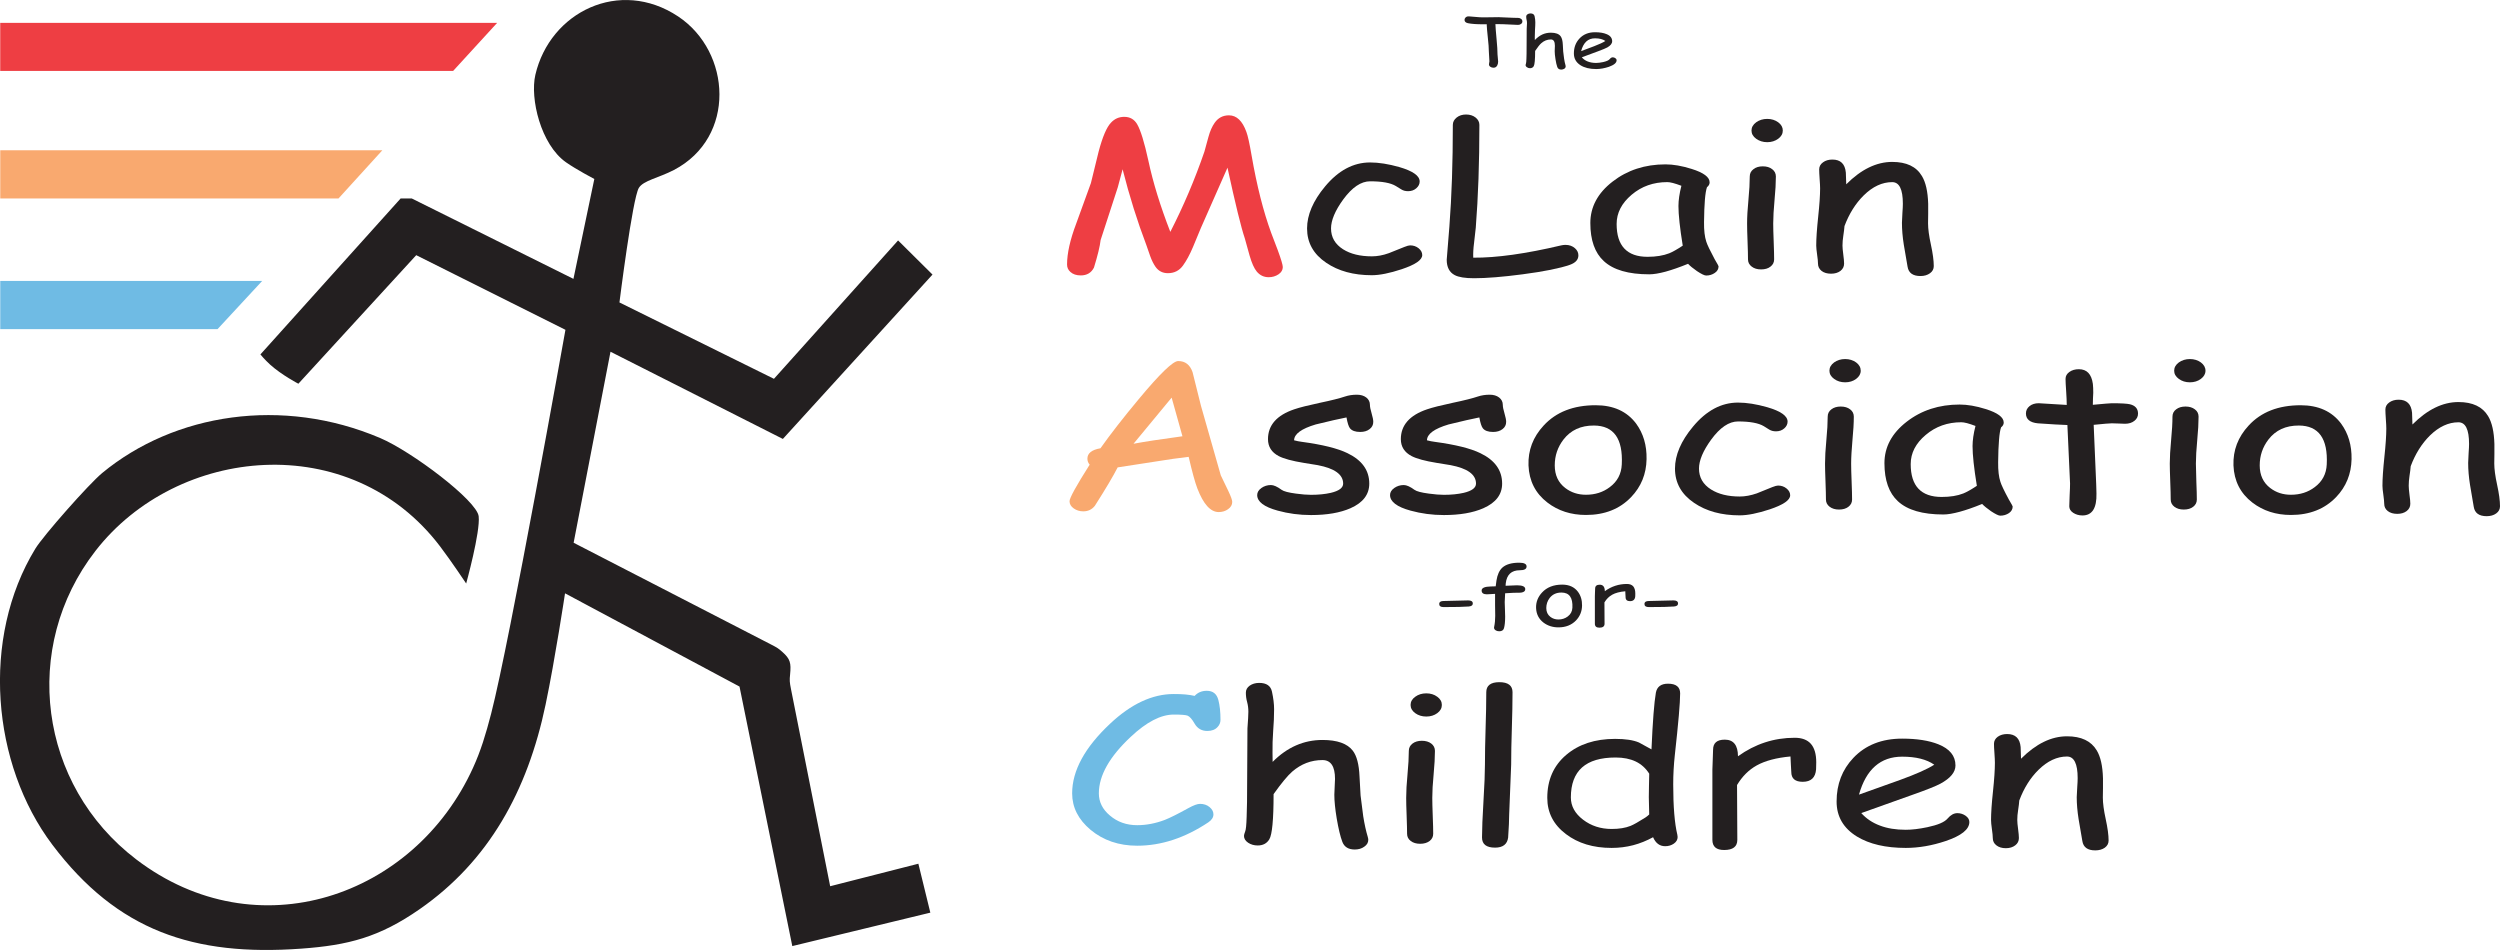 <?xml version="1.0" encoding="utf-8"?>
<!-- Generator: Adobe Illustrator 16.0.0, SVG Export Plug-In . SVG Version: 6.00 Build 0)  -->
<!DOCTYPE svg PUBLIC "-//W3C//DTD SVG 1.1//EN" "http://www.w3.org/Graphics/SVG/1.1/DTD/svg11.dtd">
<svg version="1.1" id="Layer_1" xmlns="http://www.w3.org/2000/svg" xmlns:xlink="http://www.w3.org/1999/xlink" x="0px" y="0px"
	 width="150px" height="57px" viewBox="-47.955 -28.757 150 57" enable-background="new -47.955 -28.757 150 57"
	 xml:space="preserve">
<g>
	<path fill="#231F20" d="M-10.788-10.61l9.27,4.582l7.448-8.303l2.065,2.049l-8.978,9.861l-10.342-5.232l-2.212,11.461l11.831,6.097
		c0.392,0.201,0.46,0.247,0.693,0.454c0.472,0.419,0.532,0.659,0.464,1.348c-0.038,0.363-0.031,0.451,0.053,0.881l2.351,11.829
		l5.292-1.351l0.718,2.936l-8.282,2.006l-3.167-15.571l-10.469-5.594c0,0-0.599,3.971-1.166,6.675
		c-1.085,5.192-3.415,9.397-7.552,12.272c-2.418,1.684-4.277,2.168-7.114,2.372c-6.44,0.468-11.029-1.065-14.928-6.235
		c-3.645-4.833-4.297-12.396-1.021-17.763c0.487-0.795,3.208-3.876,4.014-4.543c4.341-3.583,10.82-4.586,16.668-2.1
		c1.911,0.812,5.809,3.758,5.918,4.698c0.108,0.929-0.75,4.035-0.75,4.035s-0.878-1.321-1.564-2.226
		c-5.379-7.08-15.78-6.046-20.681,0.272c-4.477,5.771-3.417,14.035,2.449,18.507c7.244,5.523,16.681,2.254,20.206-5.493
		c0.468-1.025,0.768-2.015,1.088-3.252c1.11-4.282,4.458-23.03,4.458-23.03l-8.953-4.479l-7.071,7.713c0,0-1.005-0.522-1.701-1.152
		c-0.321-0.292-0.577-0.605-0.577-0.605l8.414-9.359h0.667l9.701,4.825l1.253-5.993c0,0-1.083-0.569-1.701-1.003
		c-1.512-1.065-2.166-3.827-1.837-5.246c0.875-3.767,5.053-5.84,8.572-3.501c3.189,2.123,3.491,7.249-0.257,9.209
		c-0.933,0.484-1.832,0.629-2.106,1.076C-10.007-16.851-10.788-10.61-10.788-10.61"/>
	<path fill="#231F20" d="M43.129-27.263c-0.128,0-0.324-0.011-0.588-0.027c-0.258-0.015-0.453-0.02-0.587-0.018h-0.184
		c0.007,0.185,0.029,0.486,0.07,0.908c0.038,0.388,0.056,0.691,0.056,0.905c0,0.048,0.007,0.119,0.019,0.219
		c0.013,0.094,0.018,0.166,0.018,0.215c0,0.091-0.019,0.17-0.056,0.237c-0.048,0.088-0.122,0.131-0.224,0.131
		c-0.069,0-0.132-0.018-0.187-0.057c-0.055-0.036-0.082-0.086-0.082-0.146c0-0.018,0.005-0.047,0.012-0.089
		c0.009-0.042,0.014-0.073,0.014-0.091c0-0.068-0.006-0.167-0.017-0.3c-0.011-0.131-0.017-0.232-0.017-0.297
		c0-0.194-0.02-0.465-0.06-0.816c-0.04-0.379-0.065-0.648-0.069-0.814l-0.234,0.003c-0.377,0-0.672-0.021-0.887-0.064
		c-0.139-0.029-0.209-0.096-0.209-0.202c0-0.055,0.023-0.104,0.067-0.146c0.052-0.046,0.118-0.067,0.198-0.062
		c0.061,0.001,0.197,0.016,0.412,0.034c0.172,0.016,0.312,0.025,0.418,0.025c0.104,0,0.259-0.001,0.469-0.005
		c0.209-0.005,0.366-0.007,0.469-0.007c0.133,0,0.328,0.01,0.589,0.025c0.261,0.014,0.456,0.018,0.589,0.018
		c0.073,0,0.136,0.022,0.186,0.062s0.074,0.089,0.074,0.15c0,0.058-0.024,0.107-0.074,0.147
		C43.265-27.286,43.202-27.263,43.129-27.263"/>
	<path fill="#231F20" d="M45.721-24.581c-0.121,0-0.202-0.053-0.239-0.155c-0.04-0.112-0.077-0.268-0.108-0.471
		c-0.031-0.198-0.047-0.358-0.047-0.481c0-0.038,0.003-0.089,0.006-0.162c0.005-0.07,0.006-0.126,0.006-0.159
		c0-0.256-0.08-0.381-0.241-0.381c-0.218,0-0.412,0.077-0.584,0.232c-0.088,0.078-0.208,0.231-0.361,0.457
		c0,0.512-0.028,0.819-0.082,0.912c-0.048,0.082-0.123,0.125-0.226,0.125c-0.068,0-0.131-0.019-0.184-0.059
		c-0.053-0.035-0.081-0.083-0.081-0.134c0-0.021,0.008-0.05,0.023-0.09c0.015-0.035,0.023-0.132,0.028-0.296l0.008-0.299
		l0.008-1.487c0.013-0.17,0.018-0.282,0.018-0.34c0-0.069-0.008-0.134-0.024-0.196c-0.016-0.062-0.023-0.124-0.023-0.193
		c0-0.056,0.024-0.103,0.074-0.139c0.05-0.037,0.11-0.055,0.183-0.055c0.141,0,0.225,0.061,0.248,0.178
		c0.027,0.131,0.041,0.248,0.041,0.353c0,0.144-0.006,0.29-0.019,0.446c-0.01,0.148-0.014,0.296-0.013,0.443l0.003,0.177
		c0.142-0.148,0.292-0.259,0.451-0.333c0.161-0.073,0.331-0.107,0.512-0.107c0.286,0,0.481,0.072,0.588,0.218
		c0.075,0.104,0.119,0.274,0.129,0.516l0.021,0.389l0.052,0.42c0.023,0.158,0.053,0.297,0.088,0.416
		c0.007,0.026,0.009,0.042,0.009,0.06c0,0.055-0.024,0.101-0.076,0.14C45.855-24.601,45.792-24.581,45.721-24.581"/>
	<path fill-rule="evenodd" clip-rule="evenodd" fill="#231F20" d="M47.814-24.614c-0.388,0-0.702-0.078-0.941-0.229
		c-0.264-0.17-0.395-0.404-0.395-0.71c0-0.351,0.107-0.643,0.324-0.881c0.235-0.258,0.55-0.389,0.943-0.389
		c0.285,0,0.518,0.038,0.697,0.115c0.223,0.089,0.333,0.235,0.333,0.426c0,0.136-0.099,0.262-0.29,0.37
		c-0.088,0.049-0.27,0.125-0.547,0.228l-0.984,0.365c0.096,0.114,0.215,0.197,0.359,0.253c0.143,0.055,0.31,0.085,0.5,0.085
		c0.119,0,0.259-0.018,0.418-0.051c0.203-0.046,0.333-0.104,0.392-0.175c0.059-0.072,0.12-0.111,0.188-0.111
		c0.061,0,0.113,0.019,0.16,0.057c0.049,0.033,0.07,0.073,0.07,0.122c0,0.152-0.153,0.28-0.46,0.39
		C48.32-24.662,48.064-24.614,47.814-24.614 M47.746-26.458c-0.211,0-0.385,0.062-0.523,0.19c-0.139,0.13-0.243,0.321-0.311,0.578
		l0.79-0.298c0.31-0.12,0.532-0.222,0.665-0.31C48.219-26.404,48.012-26.458,47.746-26.458"/>
	<path fill-rule="evenodd" clip-rule="evenodd" fill="#231F20" d="M40.167,7.633c-0.283,0.024-0.784,0.035-1.509,0.035
		c-0.173,0-0.26-0.062-0.26-0.181c0-0.124,0.087-0.184,0.26-0.184c0.166,0,0.411-0.006,0.739-0.018
		c0.329-0.011,0.573-0.018,0.739-0.018c0.184,0,0.277,0.062,0.277,0.184C40.414,7.561,40.33,7.619,40.167,7.633"/>
	<path fill-rule="evenodd" clip-rule="evenodd" fill="#231F20" d="M43.235,5.458c-0.505,0-0.784,0.263-0.845,0.787l-0.01,0.144
		c0.354-0.02,0.582-0.028,0.686-0.028c0.33,0,0.495,0.076,0.495,0.234c0,0.113-0.081,0.179-0.243,0.204
		c-0.07,0.006-0.152,0.012-0.247,0.008c-0.095-0.003-0.334,0.008-0.718,0.033L42.328,7.37c0,0.102,0.004,0.247,0.014,0.438
		c0.007,0.19,0.012,0.336,0.012,0.433c0,0.297-0.023,0.528-0.069,0.691c-0.035,0.127-0.132,0.188-0.289,0.188
		c-0.086,0-0.158-0.021-0.218-0.062c-0.059-0.04-0.091-0.095-0.091-0.156c0-0.015,0.003-0.029,0.007-0.046
		c0.043-0.202,0.064-0.422,0.064-0.662l-0.009-0.64V6.875c-0.259,0.016-0.425,0.027-0.491,0.027c-0.211,0-0.315-0.077-0.315-0.23
		c0-0.151,0.183-0.234,0.546-0.241l0.298-0.009c0.006-0.087,0.022-0.205,0.047-0.353c0.055-0.348,0.171-0.601,0.349-0.767
		c0.217-0.196,0.554-0.297,1.013-0.297c0.297,0,0.444,0.074,0.444,0.228C43.639,5.385,43.504,5.458,43.235,5.458"/>
	<path fill-rule="evenodd" clip-rule="evenodd" fill="#231F20" d="M45.551,8.885c-0.348,0-0.648-0.098-0.899-0.288
		c-0.281-0.219-0.428-0.508-0.442-0.872c-0.012-0.353,0.107-0.661,0.355-0.929C44.855,6.48,45.26,6.32,45.777,6.32
		c0.417,0,0.731,0.146,0.944,0.429c0.171,0.229,0.253,0.507,0.247,0.832c-0.006,0.344-0.127,0.641-0.361,0.887
		C46.341,8.744,45.989,8.885,45.551,8.885 M45.738,6.796c-0.305-0.002-0.543,0.107-0.714,0.326c-0.134,0.176-0.202,0.38-0.202,0.603
		c0,0.229,0.083,0.405,0.247,0.531c0.136,0.104,0.298,0.156,0.481,0.156c0.217,0,0.402-0.062,0.558-0.18
		c0.177-0.132,0.271-0.308,0.281-0.527C46.419,7.1,46.201,6.798,45.738,6.796"/>
	<path fill-rule="evenodd" clip-rule="evenodd" fill="#231F20" d="M50.16,7.019c-0.014,0.192-0.117,0.294-0.312,0.294
		c-0.178,0-0.268-0.081-0.268-0.234c0-0.029-0.003-0.086-0.009-0.162l-0.009-0.198c-0.329,0.029-0.593,0.098-0.789,0.208
		c-0.186,0.104-0.339,0.255-0.462,0.459l0.007,1.283c0,0.155-0.103,0.235-0.308,0.235c-0.184,0-0.273-0.08-0.273-0.235V7.023
		c0-0.048,0.001-0.127,0.007-0.229c0.005-0.104,0.009-0.183,0.009-0.233c0-0.155,0.091-0.236,0.273-0.236
		c0.203,0,0.307,0.128,0.309,0.389c0.398-0.29,0.84-0.433,1.326-0.433c0.168,0,0.294,0.048,0.377,0.141
		c0.082,0.098,0.125,0.24,0.125,0.433C50.164,6.933,50.163,6.991,50.16,7.019"/>
	<path fill-rule="evenodd" clip-rule="evenodd" fill="#231F20" d="M52.484,7.633c-0.283,0.024-0.785,0.035-1.508,0.035
		c-0.175,0-0.263-0.062-0.263-0.181c0-0.124,0.088-0.184,0.263-0.184c0.164,0,0.41-0.006,0.737-0.018
		c0.328-0.011,0.574-0.018,0.739-0.018c0.184,0,0.275,0.062,0.275,0.184C52.729,7.561,52.647,7.619,52.484,7.633"/>
	<polygon fill-rule="evenodd" clip-rule="evenodd" fill="#EE3E43" points="-18.127,-27.384 -47.942,-27.384 -47.942,-24.5 
		-20.768,-24.5 	"/>
	<polygon fill-rule="evenodd" clip-rule="evenodd" fill="#F9A96F" points="-25.015,-19.74 -47.94,-19.74 -47.94,-16.851 
		-27.643,-16.851 	"/>
	<polygon fill-rule="evenodd" clip-rule="evenodd" fill="#6FBBE4" points="-32.226,-11.899 -47.94,-11.899 -47.94,-9.011 
		-34.901,-9.011 	"/>
	<path fill-rule="evenodd" clip-rule="evenodd" fill="#EE3E43" d="M28.165-12.124c-0.288,0-0.524-0.114-0.712-0.336
		c-0.16-0.193-0.303-0.513-0.432-0.96l-0.288-1.037c-0.219-0.64-0.564-2.053-1.039-4.238l-1.599,3.623l-0.473,1.141
		c-0.192,0.453-0.391,0.821-0.6,1.109c-0.224,0.307-0.525,0.456-0.903,0.456c-0.314,0-0.563-0.126-0.743-0.382
		c-0.118-0.168-0.225-0.381-0.32-0.643l-0.232-0.668c-0.537-1.413-1.013-2.924-1.423-4.542l-0.288,1.079l-1.031,3.168
		c-0.042,0.375-0.176,0.924-0.4,1.653c-0.16,0.313-0.424,0.469-0.791,0.469c-0.262,0-0.47-0.069-0.623-0.209
		c-0.135-0.12-0.2-0.269-0.2-0.445c0-0.669,0.184-1.49,0.552-2.462l0.879-2.422l0.464-1.893c0.235-0.883,0.481-1.465,0.743-1.735
		c0.214-0.231,0.478-0.348,0.792-0.348c0.347,0,0.604,0.149,0.776,0.443c0.207,0.357,0.433,1.083,0.672,2.182
		c0.281,1.318,0.721,2.743,1.318,4.277c0.789-1.541,1.473-3.146,2.047-4.818l0.24-0.877c0.097-0.354,0.221-0.634,0.376-0.852
		c0.208-0.296,0.493-0.446,0.855-0.446c0.459,0,0.808,0.332,1.047,0.998c0.087,0.228,0.19,0.702,0.313,1.419
		c0.314,1.81,0.705,3.354,1.174,4.635l0.393,1.033c0.202,0.552,0.304,0.894,0.304,1.02c0,0.174-0.087,0.32-0.259,0.436
		C28.58-12.181,28.383-12.124,28.165-12.124"/>
	<path fill-rule="evenodd" clip-rule="evenodd" fill="#231F20" d="M34.354-12.244c-1.094,0-2.004-0.249-2.735-0.746
		c-0.768-0.518-1.15-1.206-1.15-2.06c0-0.812,0.359-1.653,1.078-2.517c0.801-0.963,1.701-1.443,2.703-1.443
		c0.523,0,1.106,0.094,1.751,0.276c0.817,0.238,1.224,0.525,1.224,0.866c0,0.155-0.066,0.286-0.2,0.405
		c-0.132,0.118-0.298,0.177-0.495,0.177c-0.155,0-0.289-0.033-0.404-0.106c-0.113-0.069-0.225-0.137-0.331-0.204
		c-0.314-0.19-0.829-0.283-1.544-0.283c-0.544,0-1.082,0.364-1.615,1.093c-0.484,0.667-0.729,1.248-0.729,1.735
		c0,0.529,0.241,0.943,0.721,1.25c0.447,0.283,1.023,0.424,1.728,0.424c0.319,0,0.662-0.06,1.022-0.191l0.93-0.373
		c0.159-0.065,0.273-0.094,0.344-0.094c0.197,0,0.366,0.058,0.512,0.175c0.143,0.117,0.215,0.254,0.215,0.407
		c0,0.293-0.41,0.572-1.231,0.848C35.426-12.366,34.828-12.244,34.354-12.244"/>
	<path fill-rule="evenodd" clip-rule="evenodd" fill="#231F20" d="M46.237-12.867c-0.603,0.209-1.55,0.4-2.839,0.569
		c-1.188,0.156-2.159,0.235-2.91,0.235c-0.539,0-0.925-0.063-1.16-0.188c-0.32-0.167-0.48-0.476-0.48-0.923l0.16-1.99
		c0.14-1.833,0.207-3.868,0.207-6.102c0-0.172,0.078-0.318,0.229-0.44c0.152-0.121,0.342-0.181,0.564-0.181
		c0.229,0,0.42,0.061,0.572,0.181c0.151,0.122,0.228,0.268,0.228,0.44c0,2.261-0.071,4.32-0.217,6.174l-0.103,0.912
		c-0.044,0.334-0.059,0.627-0.049,0.884c1.391,0.011,3.15-0.235,5.277-0.738c0.091-0.021,0.176-0.03,0.257-0.03
		c0.229,0,0.42,0.067,0.574,0.205c0.135,0.121,0.201,0.263,0.201,0.424C46.749-13.178,46.578-12.99,46.237-12.867"/>
	<path fill-rule="evenodd" clip-rule="evenodd" fill="#231F20" d="M54.416-12.225c-0.102,0-0.285-0.088-0.553-0.266
		c-0.238-0.165-0.418-0.312-0.535-0.438c-0.512,0.209-0.962,0.365-1.35,0.472c-0.391,0.104-0.716,0.159-0.977,0.159
		c-1.248,0-2.156-0.264-2.728-0.794c-0.538-0.495-0.808-1.257-0.808-2.282c0-0.967,0.444-1.798,1.332-2.485
		c0.887-0.689,1.947-1.036,3.18-1.036c0.463,0,0.982,0.09,1.558,0.271c0.726,0.225,1.088,0.494,1.088,0.809
		c0,0.111-0.053,0.205-0.16,0.292c-0.052,0.149-0.095,0.4-0.124,0.749c-0.029,0.348-0.046,0.797-0.052,1.339
		c-0.007,0.497,0.04,0.891,0.136,1.179c0.054,0.177,0.222,0.53,0.504,1.055c0.038,0.073,0.099,0.179,0.185,0.321l0.047,0.102
		c0,0.161-0.073,0.292-0.224,0.395C54.786-12.28,54.613-12.225,54.416-12.225 M52.752-16.399c0-0.174,0.016-0.363,0.045-0.565
		c0.029-0.201,0.073-0.415,0.132-0.646c-0.197-0.073-0.366-0.131-0.508-0.167c-0.141-0.038-0.255-0.053-0.339-0.053
		c-0.828,0-1.54,0.251-2.14,0.759c-0.6,0.507-0.899,1.09-0.899,1.752c0,0.657,0.154,1.149,0.463,1.475
		c0.31,0.331,0.773,0.496,1.393,0.496c0.511,0,0.945-0.072,1.303-0.212c0.191-0.076,0.46-0.227,0.808-0.457
		C52.838-15.078,52.752-15.873,52.752-16.399"/>
	<path fill-rule="evenodd" clip-rule="evenodd" fill="#231F20" d="M58.079-20.226c-0.257,0-0.478-0.071-0.664-0.205
		c-0.188-0.137-0.28-0.302-0.28-0.494c0-0.19,0.093-0.356,0.28-0.494c0.187-0.134,0.407-0.204,0.664-0.204
		c0.255,0,0.476,0.07,0.659,0.204c0.185,0.137,0.275,0.304,0.275,0.494c0,0.192-0.091,0.356-0.275,0.494
		C58.555-20.297,58.334-20.226,58.079-20.226 M58.438-15.349c0,0.238,0.009,0.6,0.028,1.078c0.018,0.478,0.027,0.836,0.027,1.078
		c0,0.176-0.072,0.32-0.216,0.431c-0.144,0.116-0.334,0.17-0.568,0.17c-0.229,0-0.416-0.055-0.563-0.17
		c-0.146-0.111-0.221-0.255-0.221-0.431c0-0.241-0.008-0.6-0.027-1.078c-0.019-0.478-0.027-0.84-0.027-1.078
		c0-0.378,0.025-0.846,0.08-1.412c0.054-0.559,0.08-1.03,0.08-1.406c0-0.181,0.072-0.327,0.221-0.438
		c0.146-0.116,0.332-0.171,0.562-0.171c0.229,0,0.418,0.055,0.564,0.171c0.146,0.111,0.22,0.257,0.22,0.438
		c0,0.376-0.026,0.847-0.08,1.406C58.465-16.194,58.438-15.727,58.438-15.349"/>
	<path fill-rule="evenodd" clip-rule="evenodd" fill="#231F20" d="M67.273-12.195c-0.459,0-0.717-0.188-0.775-0.567l-0.225-1.315
		c-0.074-0.467-0.111-0.905-0.111-1.314c0-0.114,0.01-0.305,0.027-0.569c0.02-0.272,0.028-0.46,0.028-0.572
		c0-0.866-0.212-1.297-0.64-1.297c-0.597,0-1.168,0.263-1.711,0.798c-0.49,0.486-0.873,1.098-1.151,1.837
		c-0.012,0.154-0.035,0.353-0.072,0.59c-0.032,0.2-0.048,0.396-0.048,0.583c0,0.119,0.016,0.297,0.048,0.54
		c0.032,0.237,0.048,0.419,0.048,0.541c0,0.177-0.072,0.323-0.22,0.439c-0.146,0.11-0.333,0.166-0.563,0.166
		c-0.234,0-0.424-0.055-0.567-0.166c-0.145-0.116-0.216-0.262-0.216-0.439c0-0.122-0.018-0.304-0.053-0.541
		c-0.033-0.243-0.053-0.421-0.053-0.54c0-0.414,0.039-0.987,0.116-1.718c0.079-0.732,0.117-1.302,0.117-1.713
		c0-0.13-0.01-0.319-0.029-0.571c-0.017-0.254-0.027-0.443-0.027-0.571c0-0.17,0.077-0.314,0.229-0.422
		c0.151-0.113,0.34-0.167,0.563-0.167c0.49,0,0.76,0.26,0.808,0.783l0.024,0.702c0.895-0.897,1.815-1.344,2.758-1.344
		c0.853,0,1.447,0.278,1.783,0.847c0.229,0.375,0.354,0.932,0.376,1.666v0.608l-0.008,0.559c0,0.333,0.057,0.76,0.172,1.287
		c0.114,0.527,0.171,0.956,0.171,1.283c0,0.176-0.074,0.321-0.227,0.43C67.693-12.252,67.502-12.195,67.273-12.195"/>
	<path fill-rule="evenodd" clip-rule="evenodd" fill="#F9A96F" d="M25.166,1.967c-0.49,0-0.917-0.473-1.28-1.418
		c-0.138-0.361-0.312-0.991-0.521-1.895c-0.543,0.059-1.254,0.16-2.133,0.304l-2.127,0.328c-0.268,0.524-0.723,1.293-1.367,2.303
		c-0.172,0.221-0.403,0.335-0.697,0.335c-0.213,0-0.403-0.058-0.571-0.175c-0.167-0.117-0.253-0.263-0.253-0.433
		c0-0.193,0.403-0.923,1.208-2.193c-0.09-0.104-0.136-0.221-0.136-0.359c0-0.326,0.262-0.534,0.783-0.624
		c0.608-0.858,1.375-1.843,2.304-2.957c1.263-1.518,2.05-2.277,2.358-2.277c0.422,0,0.709,0.221,0.864,0.663l0.504,2.019l1.19,4.175
		l0.457,0.949c0.154,0.322,0.23,0.542,0.23,0.646c0,0.172-0.082,0.318-0.247,0.435C25.569,1.91,25.379,1.967,25.166,1.967
		 M22.344-4.899l-2.288,2.767c0.646-0.121,1.624-0.273,2.936-0.449L22.344-4.899z"/>
	<path fill-rule="evenodd" clip-rule="evenodd" fill="#231F20" d="M33.658-2.84c-0.295,0-0.499-0.074-0.617-0.223
		c-0.08-0.104-0.147-0.319-0.206-0.648c-0.401,0.075-1.017,0.218-1.848,0.421c-0.858,0.255-1.29,0.572-1.296,0.951
		c0.16,0.044,0.317,0.073,0.472,0.093c1.227,0.166,2.138,0.389,2.735,0.681c0.868,0.42,1.304,1.026,1.304,1.825
		c0,0.653-0.377,1.145-1.128,1.477c-0.624,0.273-1.412,0.409-2.367,0.409c-0.698,0-1.365-0.09-1.998-0.265
		c-0.822-0.224-1.232-0.538-1.232-0.935c0-0.161,0.085-0.303,0.252-0.423c0.169-0.118,0.358-0.178,0.572-0.178
		c0.165,0,0.378,0.094,0.639,0.286c0.129,0.094,0.416,0.169,0.864,0.228c0.356,0.049,0.658,0.073,0.903,0.073
		c0.449,0,0.843-0.04,1.184-0.118c0.496-0.116,0.744-0.303,0.744-0.554c0-0.544-0.506-0.913-1.521-1.108l-0.831-0.135
		c-0.709-0.115-1.213-0.253-1.512-0.408c-0.432-0.226-0.646-0.566-0.646-1.018c0-0.836,0.525-1.435,1.575-1.79
		c0.319-0.11,0.831-0.238,1.535-0.389c0.704-0.146,1.207-0.276,1.512-0.379c0.219-0.073,0.454-0.108,0.711-0.108
		c0.229,0,0.417,0.056,0.564,0.167c0.146,0.115,0.219,0.262,0.219,0.438c0,0.117,0.034,0.291,0.101,0.512
		c0.066,0.226,0.1,0.393,0.1,0.51c0,0.182-0.074,0.328-0.221,0.438C34.074-2.895,33.887-2.84,33.658-2.84"/>
	<path fill-rule="evenodd" clip-rule="evenodd" fill="#231F20" d="M41.629-2.84c-0.293,0-0.498-0.074-0.615-0.223
		c-0.08-0.104-0.149-0.319-0.208-0.648c-0.399,0.075-1.015,0.218-1.847,0.421c-0.858,0.255-1.29,0.572-1.296,0.951
		c0.159,0.044,0.317,0.073,0.473,0.093c1.225,0.166,2.138,0.389,2.734,0.681c0.869,0.42,1.303,1.026,1.303,1.825
		c0,0.653-0.375,1.145-1.127,1.477c-0.623,0.273-1.413,0.409-2.366,0.409c-0.699,0-1.365-0.09-2-0.265
		c-0.82-0.224-1.232-0.538-1.232-0.935c0-0.161,0.084-0.303,0.252-0.423c0.169-0.118,0.359-0.178,0.572-0.178
		c0.166,0,0.379,0.094,0.641,0.286c0.127,0.094,0.415,0.169,0.863,0.228c0.357,0.049,0.658,0.073,0.904,0.073
		c0.447,0,0.842-0.04,1.183-0.118c0.495-0.116,0.743-0.303,0.743-0.554c0-0.544-0.505-0.913-1.52-1.108l-0.831-0.135
		c-0.71-0.115-1.213-0.253-1.511-0.408c-0.432-0.226-0.648-0.566-0.648-1.018c0-0.836,0.525-1.435,1.575-1.79
		c0.32-0.11,0.833-0.238,1.536-0.389c0.703-0.146,1.207-0.276,1.511-0.379c0.219-0.073,0.456-0.108,0.712-0.108
		c0.23,0,0.416,0.056,0.562,0.167c0.148,0.115,0.221,0.262,0.221,0.438c0,0.117,0.034,0.291,0.101,0.512
		c0.065,0.226,0.101,0.393,0.101,0.51c0,0.182-0.073,0.328-0.22,0.438C42.047-2.895,41.858-2.84,41.629-2.84"/>
	<path fill-rule="evenodd" clip-rule="evenodd" fill="#231F20" d="M47.203,2.141c-0.896,0-1.667-0.248-2.312-0.744
		c-0.719-0.553-1.099-1.297-1.136-2.232c-0.031-0.905,0.271-1.701,0.911-2.391c0.747-0.811,1.786-1.217,3.118-1.217
		c1.066,0,1.874,0.366,2.424,1.096c0.438,0.595,0.648,1.307,0.631,2.14c-0.016,0.888-0.324,1.648-0.927,2.277
		C49.23,1.782,48.326,2.141,47.203,2.141 M47.682-3.225c-0.784-0.004-1.393,0.275-1.831,0.843C45.505-1.93,45.33-1.415,45.33-0.834
		c0,0.584,0.211,1.036,0.632,1.358c0.353,0.27,0.767,0.404,1.241,0.404c0.553,0,1.03-0.153,1.43-0.458
		c0.454-0.337,0.693-0.792,0.719-1.363C49.428-2.441,48.87-3.219,47.682-3.225"/>
	<path fill-rule="evenodd" clip-rule="evenodd" fill="#231F20" d="M56.429,2.164c-1.093,0-2.004-0.248-2.734-0.745
		c-0.768-0.519-1.151-1.206-1.151-2.061c0-0.812,0.36-1.653,1.079-2.515c0.8-0.963,1.7-1.445,2.702-1.445
		c0.523,0,1.107,0.094,1.752,0.277c0.816,0.236,1.223,0.526,1.223,0.865c0,0.154-0.066,0.289-0.199,0.406
		c-0.132,0.118-0.299,0.177-0.495,0.177c-0.155,0-0.289-0.033-0.405-0.104c-0.113-0.071-0.223-0.139-0.33-0.206
		c-0.315-0.188-0.83-0.283-1.545-0.283c-0.543,0-1.082,0.365-1.613,1.093c-0.485,0.667-0.729,1.249-0.729,1.736
		c0,0.529,0.24,0.946,0.721,1.251c0.447,0.282,1.021,0.424,1.726,0.424c0.319,0,0.662-0.063,1.023-0.189l0.929-0.376
		c0.159-0.062,0.273-0.093,0.344-0.093c0.197,0,0.367,0.059,0.512,0.177c0.143,0.117,0.216,0.251,0.216,0.405
		c0,0.294-0.411,0.573-1.231,0.848C57.501,2.043,56.904,2.164,56.429,2.164"/>
	<path fill-rule="evenodd" clip-rule="evenodd" fill="#231F20" d="M62.754-5.818c-0.256,0-0.476-0.068-0.663-0.205
		c-0.187-0.136-0.28-0.301-0.28-0.491c0-0.193,0.094-0.358,0.28-0.497c0.188-0.132,0.407-0.203,0.663-0.203
		c0.257,0,0.477,0.071,0.66,0.203c0.184,0.138,0.275,0.304,0.275,0.497c0,0.19-0.092,0.354-0.275,0.491
		C63.23-5.886,63.011-5.818,62.754-5.818 M63.114-0.941c0,0.238,0.009,0.601,0.028,1.077c0.019,0.478,0.028,0.84,0.028,1.079
		c0,0.177-0.072,0.321-0.218,0.433c-0.143,0.113-0.332,0.168-0.566,0.168c-0.229,0-0.416-0.056-0.563-0.168
		c-0.146-0.112-0.221-0.256-0.221-0.433c0-0.238-0.009-0.601-0.027-1.079c-0.019-0.477-0.028-0.839-0.028-1.077
		c0-0.375,0.026-0.844,0.08-1.411c0.053-0.56,0.08-1.03,0.08-1.405c0-0.183,0.073-0.329,0.22-0.439
		c0.146-0.113,0.335-0.169,0.563-0.169c0.229,0,0.418,0.056,0.564,0.169c0.146,0.11,0.22,0.256,0.22,0.439
		c0,0.375-0.027,0.846-0.081,1.405C63.142-1.786,63.114-1.316,63.114-0.941"/>
	<path fill-rule="evenodd" clip-rule="evenodd" fill="#231F20" d="M72.062,2.183c-0.101,0-0.284-0.09-0.552-0.265
		c-0.239-0.166-0.418-0.312-0.537-0.438c-0.51,0.209-0.96,0.365-1.35,0.471c-0.389,0.105-0.715,0.161-0.975,0.161
		c-1.25,0-2.158-0.265-2.729-0.795c-0.537-0.496-0.808-1.258-0.808-2.282c0-0.968,0.444-1.796,1.331-2.485
		c0.889-0.691,1.948-1.034,3.18-1.034c0.464,0,0.982,0.088,1.56,0.269c0.725,0.226,1.086,0.494,1.086,0.812
		c0,0.107-0.052,0.205-0.159,0.288c-0.054,0.151-0.096,0.401-0.123,0.749c-0.03,0.351-0.048,0.799-0.053,1.343
		c-0.006,0.497,0.04,0.889,0.137,1.177c0.052,0.175,0.22,0.531,0.504,1.057c0.037,0.073,0.098,0.176,0.184,0.319l0.047,0.103
		c0,0.16-0.074,0.292-0.223,0.396C72.432,2.129,72.26,2.183,72.062,2.183 M70.398-1.992c0-0.171,0.016-0.361,0.044-0.563
		c0.03-0.203,0.073-0.417,0.132-0.645c-0.197-0.074-0.365-0.131-0.508-0.168c-0.142-0.036-0.254-0.054-0.34-0.054
		c-0.826,0-1.539,0.251-2.139,0.761c-0.601,0.504-0.9,1.088-0.9,1.751c0,0.656,0.154,1.147,0.465,1.477
		c0.309,0.327,0.772,0.493,1.391,0.493c0.512,0,0.947-0.069,1.304-0.211c0.192-0.077,0.461-0.227,0.809-0.457
		C70.483-0.67,70.398-1.462,70.398-1.992"/>
	<path fill-rule="evenodd" clip-rule="evenodd" fill="#231F20" d="M79.545-3.331c-0.111,0-0.243-0.005-0.396-0.015
		c-0.151-0.007-0.282-0.012-0.396-0.012c-0.123,0-0.484,0.03-1.087,0.091l0.151,3.55l0.008,0.265l0.008,0.306
		c0.021,0.878-0.258,1.316-0.84,1.316c-0.214,0-0.397-0.055-0.555-0.158c-0.157-0.103-0.236-0.234-0.236-0.391
		c0-0.15,0.008-0.38,0.023-0.684c0.017-0.303,0.024-0.531,0.024-0.683l-0.16-3.51c-0.388-0.011-0.98-0.047-1.774-0.102
		c-0.475-0.047-0.713-0.246-0.713-0.593c0-0.177,0.073-0.323,0.217-0.44c0.143-0.115,0.328-0.173,0.552-0.173l1.679,0.102
		c0-0.203-0.012-0.476-0.035-0.82c-0.024-0.342-0.037-0.59-0.037-0.742c0-0.169,0.077-0.307,0.232-0.417
		c0.154-0.11,0.344-0.164,0.568-0.164c0.479,0,0.758,0.294,0.839,0.88c0.017,0.149,0.024,0.328,0.024,0.538l-0.017,0.349
		l-0.008,0.369c0.661-0.061,1.039-0.094,1.136-0.094c0.554,0,0.917,0.021,1.088,0.061c0.324,0.078,0.487,0.267,0.487,0.562
		c0,0.178-0.073,0.322-0.22,0.435C79.962-3.39,79.775-3.331,79.545-3.331"/>
	<path fill-rule="evenodd" clip-rule="evenodd" fill="#231F20" d="M83.438-5.818c-0.256,0-0.477-0.068-0.663-0.205
		c-0.187-0.136-0.28-0.301-0.28-0.491c0-0.193,0.094-0.358,0.28-0.497c0.187-0.132,0.407-0.203,0.663-0.203
		c0.257,0,0.477,0.071,0.66,0.203c0.184,0.138,0.276,0.304,0.276,0.497c0,0.19-0.093,0.354-0.276,0.491
		C83.915-5.886,83.695-5.818,83.438-5.818 M83.799-0.941c0,0.238,0.01,0.601,0.027,1.077c0.02,0.478,0.029,0.84,0.029,1.079
		c0,0.177-0.072,0.321-0.217,0.433c-0.143,0.113-0.333,0.168-0.567,0.168c-0.229,0-0.417-0.056-0.563-0.168
		c-0.146-0.112-0.22-0.256-0.22-0.433c0-0.238-0.009-0.601-0.028-1.079c-0.018-0.477-0.028-0.839-0.028-1.077
		c0-0.375,0.027-0.844,0.08-1.411c0.054-0.56,0.081-1.03,0.081-1.405c0-0.183,0.072-0.329,0.22-0.439
		c0.146-0.113,0.334-0.169,0.562-0.169c0.229,0,0.418,0.056,0.563,0.169c0.146,0.11,0.221,0.256,0.221,0.439
		c0,0.375-0.026,0.846-0.08,1.405C83.826-1.786,83.799-1.316,83.799-0.941"/>
	<path fill-rule="evenodd" clip-rule="evenodd" fill="#231F20" d="M89.5,2.141c-0.896,0-1.667-0.248-2.312-0.744
		C86.47,0.845,86.09,0.1,86.053-0.834c-0.031-0.905,0.272-1.701,0.912-2.391c0.746-0.811,1.785-1.217,3.118-1.217
		c1.067,0,1.874,0.366,2.424,1.096c0.437,0.595,0.647,1.307,0.632,2.14c-0.018,0.888-0.325,1.648-0.928,2.277
		C91.527,1.782,90.624,2.141,89.5,2.141 M89.979-3.225c-0.784-0.004-1.395,0.275-1.831,0.843c-0.346,0.453-0.52,0.968-0.52,1.548
		c0,0.584,0.211,1.036,0.631,1.358c0.352,0.27,0.766,0.404,1.24,0.404c0.554,0,1.031-0.153,1.431-0.458
		c0.454-0.337,0.694-0.792,0.72-1.363C91.726-2.441,91.168-3.219,89.979-3.225"/>
	<path fill-rule="evenodd" clip-rule="evenodd" fill="#231F20" d="M101.245,2.214c-0.458,0-0.717-0.189-0.776-0.566l-0.223-1.314
		c-0.074-0.468-0.111-0.907-0.111-1.316c0-0.115,0.009-0.305,0.026-0.57c0.02-0.27,0.028-0.46,0.028-0.57
		c0-0.869-0.213-1.298-0.639-1.298c-0.598,0-1.168,0.265-1.712,0.796c-0.49,0.487-0.873,1.098-1.151,1.839
		c-0.012,0.156-0.035,0.352-0.073,0.591c-0.03,0.199-0.046,0.394-0.046,0.582c0,0.121,0.016,0.297,0.046,0.54
		c0.034,0.238,0.05,0.42,0.05,0.541c0,0.179-0.074,0.325-0.221,0.438c-0.146,0.111-0.334,0.167-0.563,0.167
		c-0.234,0-0.423-0.055-0.568-0.167c-0.144-0.113-0.214-0.259-0.214-0.438c0-0.121-0.02-0.303-0.053-0.541
		c-0.035-0.243-0.053-0.419-0.053-0.54c0-0.415,0.039-0.986,0.115-1.717c0.078-0.731,0.116-1.3,0.116-1.713
		c0-0.127-0.009-0.317-0.028-0.571c-0.017-0.254-0.027-0.443-0.027-0.571c0-0.172,0.076-0.314,0.229-0.424
		c0.151-0.109,0.339-0.167,0.563-0.167c0.49,0,0.76,0.262,0.808,0.784l0.023,0.705c0.896-0.899,1.815-1.348,2.76-1.348
		c0.852,0,1.446,0.283,1.782,0.847c0.229,0.376,0.354,0.933,0.376,1.669v0.608l-0.008,0.56c0,0.332,0.057,0.759,0.172,1.286
		c0.115,0.524,0.172,0.954,0.172,1.284c0,0.175-0.076,0.319-0.228,0.429C101.666,2.159,101.475,2.214,101.245,2.214"/>
	<path fill-rule="evenodd" clip-rule="evenodd" fill="#6FBBE4" d="M24.485,15.101c-0.342,0-0.598-0.151-0.769-0.449
		c-0.148-0.258-0.287-0.415-0.416-0.47c-0.111-0.043-0.389-0.065-0.83-0.065c-0.773,0-1.632,0.444-2.576,1.332
		c-1.277,1.193-1.918,2.326-1.918,3.396c0,0.513,0.221,0.961,0.664,1.33c0.452,0.387,0.998,0.579,1.639,0.579
		c0.549,0,1.101-0.107,1.655-0.317c0.31-0.122,0.784-0.358,1.423-0.712c0.305-0.166,0.533-0.25,0.688-0.25
		c0.228,0,0.421,0.064,0.575,0.194c0.155,0.129,0.231,0.274,0.231,0.436c0,0.181-0.101,0.338-0.304,0.477
		c-1.407,0.938-2.831,1.404-4.27,1.404c-1.104,0-2.037-0.321-2.799-0.955c-0.736-0.618-1.104-1.347-1.104-2.186
		c0-1.358,0.756-2.751,2.271-4.174c1.265-1.191,2.538-1.786,3.823-1.786c0.26,0,0.495,0.007,0.703,0.026
		c0.207,0.02,0.392,0.049,0.552,0.086c0.187-0.203,0.429-0.306,0.728-0.306c0.369,0,0.6,0.184,0.695,0.549
		c0.086,0.322,0.129,0.721,0.129,1.196c0,0.161-0.06,0.308-0.177,0.43C24.957,15.021,24.752,15.101,24.485,15.101"/>
	<path fill-rule="evenodd" clip-rule="evenodd" fill="#231F20" d="M33.329,22.214c-0.379,0-0.626-0.154-0.743-0.459
		c-0.123-0.326-0.234-0.791-0.337-1.396c-0.096-0.58-0.144-1.06-0.144-1.432c0-0.104,0.008-0.263,0.02-0.475
		c0.014-0.211,0.021-0.368,0.021-0.474c0-0.753-0.251-1.131-0.753-1.131c-0.677,0-1.282,0.232-1.814,0.692
		c-0.272,0.236-0.646,0.687-1.119,1.351c0,1.526-0.086,2.43-0.256,2.711c-0.15,0.248-0.381,0.37-0.696,0.37
		c-0.219,0-0.41-0.055-0.576-0.165c-0.165-0.113-0.248-0.249-0.248-0.409c0-0.056,0.025-0.144,0.072-0.267
		c0.044-0.099,0.073-0.391,0.088-0.876l0.023-0.89l0.025-4.416c0.037-0.496,0.055-0.83,0.055-1.001c0-0.205-0.025-0.399-0.074-0.58
		c-0.052-0.183-0.076-0.373-0.076-0.566c0-0.169,0.076-0.308,0.23-0.419c0.155-0.107,0.345-0.165,0.568-0.165
		c0.438,0,0.693,0.175,0.768,0.525c0.085,0.393,0.128,0.744,0.128,1.054c0,0.421-0.019,0.859-0.056,1.316
		c-0.032,0.435-0.046,0.874-0.039,1.314l0.007,0.53c0.437-0.441,0.905-0.77,1.403-0.988c0.499-0.219,1.027-0.327,1.587-0.327
		c0.886,0,1.493,0.215,1.823,0.648c0.234,0.306,0.369,0.818,0.4,1.535l0.064,1.149l0.159,1.248c0.075,0.47,0.166,0.884,0.272,1.236
		c0.021,0.072,0.031,0.132,0.031,0.175c0,0.166-0.079,0.303-0.24,0.412C33.745,22.159,33.553,22.214,33.329,22.214"/>
	<path fill-rule="evenodd" clip-rule="evenodd" fill="#231F20" d="M37.622,14.235c-0.255,0-0.478-0.067-0.664-0.203
		s-0.278-0.301-0.278-0.493s0.092-0.357,0.278-0.49c0.187-0.138,0.409-0.205,0.664-0.205c0.257,0,0.476,0.067,0.66,0.205
		c0.185,0.133,0.274,0.298,0.274,0.49s-0.09,0.357-0.274,0.493S37.879,14.235,37.622,14.235 M37.982,19.113
		c0,0.242,0.009,0.6,0.027,1.077c0.02,0.481,0.028,0.84,0.028,1.081c0,0.175-0.071,0.321-0.216,0.432
		c-0.145,0.111-0.334,0.167-0.568,0.167c-0.229,0-0.416-0.056-0.564-0.167c-0.146-0.11-0.219-0.257-0.219-0.432
		c0-0.241-0.01-0.6-0.027-1.081c-0.02-0.478-0.027-0.835-0.027-1.077c0-0.376,0.025-0.847,0.079-1.407
		c0.053-0.564,0.079-1.034,0.079-1.411c0-0.179,0.074-0.325,0.221-0.438c0.146-0.111,0.334-0.167,0.562-0.167
		c0.23,0,0.418,0.056,0.564,0.167c0.146,0.112,0.22,0.259,0.22,0.438c0,0.377-0.026,0.847-0.079,1.411
		C38.008,18.267,37.982,18.737,37.982,19.113"/>
	<path fill-rule="evenodd" clip-rule="evenodd" fill="#231F20" d="M42.715,17.12l-0.119,2.984c0,0.317-0.021,0.782-0.063,1.394
		c-0.054,0.4-0.315,0.603-0.784,0.603c-0.523,0-0.783-0.203-0.783-0.612c0-0.484,0.029-1.212,0.088-2.187
		c0.059-0.969,0.088-1.697,0.088-2.182c0-0.634,0.013-1.356,0.039-2.172c0.026-0.817,0.041-1.538,0.041-2.174
		c0-0.396,0.261-0.601,0.783-0.601c0.528,0,0.792,0.204,0.792,0.601c0,0.636-0.015,1.356-0.041,2.174
		C42.729,15.764,42.715,16.486,42.715,17.12"/>
	<path fill-rule="evenodd" clip-rule="evenodd" fill="#231F20" d="M52.535,16.54c-0.064,0.585-0.097,1.174-0.097,1.766
		c0,1.33,0.083,2.337,0.247,3.019c0.012,0.056,0.018,0.103,0.018,0.137c0,0.16-0.076,0.292-0.225,0.397
		c-0.15,0.104-0.322,0.156-0.521,0.156c-0.33,0-0.571-0.179-0.727-0.539c-0.386,0.21-0.782,0.372-1.196,0.48
		c-0.413,0.107-0.844,0.162-1.292,0.162c-1.104,0-2.017-0.278-2.741-0.83c-0.746-0.565-1.119-1.288-1.119-2.175
		c0-1.07,0.375-1.927,1.129-2.571c0.756-0.645,1.735-0.966,2.94-0.966c0.618,0,1.096,0.073,1.432,0.217l0.751,0.412
		c0.074-1.685,0.162-2.819,0.264-3.403c0.069-0.358,0.312-0.538,0.729-0.538c0.484,0,0.727,0.197,0.727,0.582
		C52.854,13.404,52.747,14.636,52.535,16.54 M48.984,16.693c-0.896,0-1.567,0.197-2.016,0.597c-0.447,0.4-0.671,1-0.671,1.801
		c0,0.516,0.243,0.96,0.731,1.333c0.486,0.372,1.059,0.557,1.714,0.557c0.448,0,0.827-0.06,1.136-0.185
		c0.183-0.073,0.477-0.24,0.887-0.499c0.08-0.052,0.16-0.115,0.233-0.186l-0.024-1.04l0.01-0.695l0.015-0.711
		c-0.204-0.322-0.472-0.568-0.808-0.73C49.855,16.774,49.453,16.693,48.984,16.693"/>
	<path fill-rule="evenodd" clip-rule="evenodd" fill="#231F20" d="M61.01,17.401c-0.037,0.5-0.305,0.75-0.8,0.75
		c-0.459,0-0.688-0.195-0.688-0.592c0-0.079-0.007-0.217-0.024-0.421l-0.024-0.507c-0.843,0.077-1.517,0.257-2.022,0.535
		c-0.475,0.263-0.869,0.653-1.185,1.178l0.017,3.29c0,0.408-0.264,0.609-0.791,0.609c-0.471,0-0.705-0.201-0.705-0.609v-4.217
		c0-0.132,0.008-0.327,0.021-0.592c0.013-0.268,0.02-0.463,0.02-0.595c0-0.407,0.234-0.608,0.703-0.608
		c0.523,0,0.787,0.332,0.792,0.997c1.024-0.737,2.159-1.11,3.407-1.11c0.431,0,0.754,0.124,0.967,0.365
		c0.213,0.244,0.321,0.613,0.321,1.104C61.019,17.188,61.014,17.329,61.01,17.401"/>
	<path fill-rule="evenodd" clip-rule="evenodd" fill="#231F20" d="M66.391,22.118c-1.204,0-2.18-0.227-2.927-0.681
		c-0.815-0.501-1.223-1.202-1.223-2.102c0-1.043,0.337-1.914,1.007-2.62c0.73-0.768,1.705-1.154,2.927-1.154
		c0.886,0,1.608,0.115,2.168,0.338c0.688,0.275,1.03,0.699,1.03,1.273c0,0.402-0.301,0.766-0.903,1.092
		c-0.267,0.145-0.831,0.37-1.694,0.674l-3.055,1.09c0.299,0.332,0.67,0.582,1.115,0.748c0.445,0.172,0.963,0.254,1.555,0.254
		c0.368,0,0.8-0.051,1.296-0.155c0.629-0.133,1.034-0.305,1.215-0.522c0.181-0.212,0.377-0.321,0.584-0.321
		c0.187,0,0.354,0.057,0.5,0.159c0.146,0.106,0.22,0.231,0.22,0.371c0,0.446-0.478,0.826-1.432,1.147
		C67.958,21.981,67.164,22.118,66.391,22.118 M66.175,16.643c-0.651,0-1.191,0.19-1.623,0.569c-0.432,0.38-0.755,0.948-0.968,1.708
		l2.455-0.877c0.965-0.35,1.652-0.655,2.062-0.918C67.643,16.805,67.002,16.643,66.175,16.643"/>
	<path fill-rule="evenodd" clip-rule="evenodd" fill="#231F20" d="M77.761,22.266c-0.459,0-0.717-0.187-0.775-0.562l-0.225-1.315
		c-0.074-0.47-0.112-0.907-0.112-1.316c0-0.111,0.01-0.3,0.029-0.57c0.019-0.267,0.027-0.458,0.027-0.571
		c0-0.863-0.213-1.298-0.641-1.298c-0.596,0-1.166,0.267-1.709,0.799c-0.491,0.484-0.876,1.099-1.153,1.839
		c-0.011,0.157-0.034,0.351-0.071,0.587c-0.033,0.202-0.049,0.396-0.049,0.584c0,0.121,0.016,0.302,0.049,0.542
		c0.031,0.242,0.048,0.419,0.048,0.54c0,0.181-0.073,0.327-0.22,0.438c-0.146,0.113-0.335,0.172-0.564,0.172
		c-0.234,0-0.424-0.059-0.567-0.172c-0.144-0.11-0.216-0.257-0.216-0.438c0-0.121-0.017-0.298-0.053-0.54
		c-0.034-0.24-0.051-0.421-0.051-0.542c0-0.411,0.037-0.98,0.116-1.713c0.077-0.731,0.115-1.304,0.115-1.718
		c0-0.127-0.01-0.318-0.027-0.57c-0.019-0.25-0.028-0.44-0.028-0.571c0-0.171,0.075-0.312,0.227-0.424
		c0.153-0.108,0.342-0.162,0.564-0.162c0.49,0,0.761,0.261,0.808,0.778l0.024,0.704c0.896-0.896,1.814-1.346,2.758-1.346
		c0.854,0,1.448,0.281,1.785,0.847c0.228,0.376,0.354,0.932,0.374,1.671v0.604l-0.008,0.561c0,0.331,0.058,0.763,0.173,1.29
		c0.114,0.526,0.172,0.951,0.172,1.282c0,0.176-0.076,0.317-0.228,0.429C78.18,22.212,77.99,22.266,77.761,22.266"/>
</g>
</svg>
